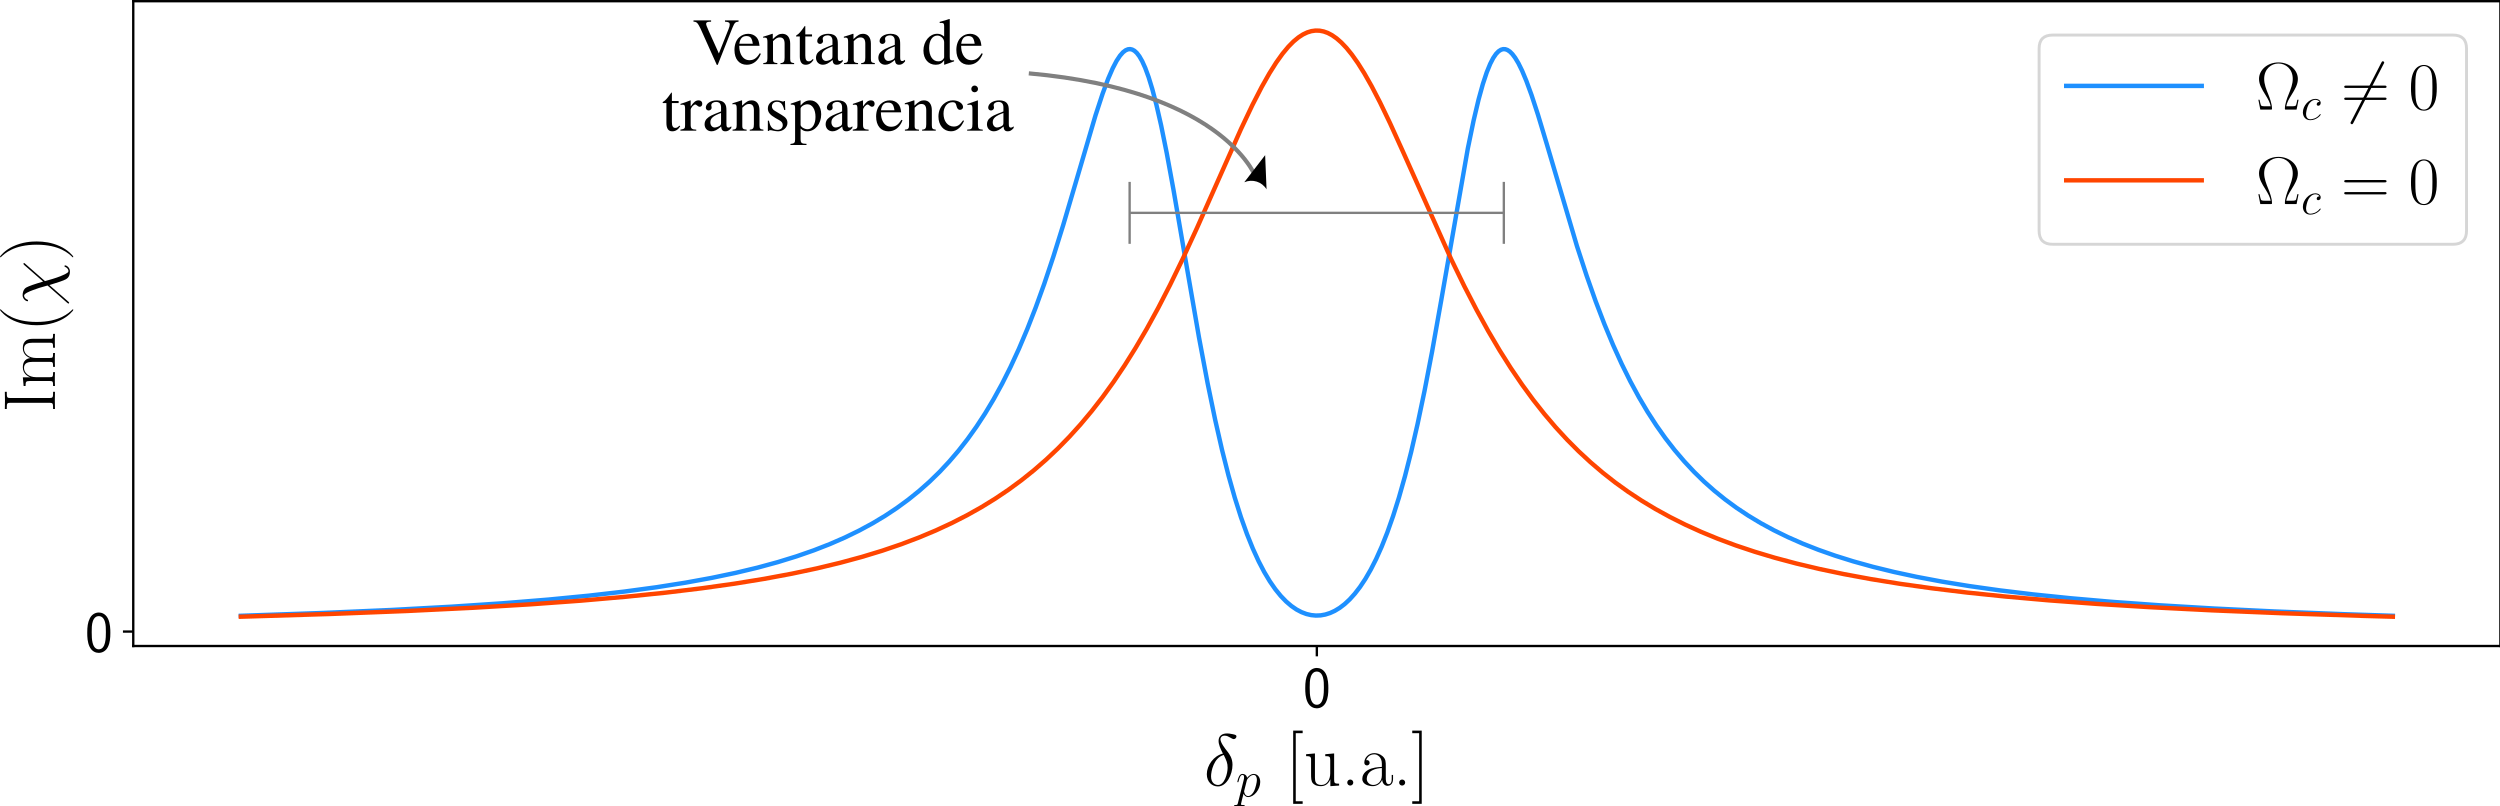 <?xml version="1.0" encoding="UTF-8" standalone="no"?>
<!-- Created with Inkscape (http://www.inkscape.org/) -->

<svg
   width="299.561mm"
   height="96.583mm"
   viewBox="0 0 299.561 96.583"
   version="1.1"
   id="svg5"
   xml:space="preserve"
   sodipodi:docname="eit.svg"
   inkscape:version="1.2.2 (732a01da63, 2022-12-09)"
   xmlns:inkscape="http://www.inkscape.org/namespaces/inkscape"
   xmlns:sodipodi="http://sodipodi.sourceforge.net/DTD/sodipodi-0.dtd"
   xmlns:xlink="http://www.w3.org/1999/xlink"
   xmlns="http://www.w3.org/2000/svg"
   xmlns:svg="http://www.w3.org/2000/svg"
   xmlns:ns9="http://www.iki.fi/pav/software/textext/"><sodipodi:namedview
     id="namedview7"
     pagecolor="#ffffff"
     bordercolor="#000000"
     borderopacity="0.25"
     inkscape:showpageshadow="2"
     inkscape:pageopacity="0.0"
     inkscape:pagecheckerboard="0"
     inkscape:deskcolor="#d1d1d1"
     inkscape:document-units="mm"
     showgrid="false"
     inkscape:zoom="1.0544998"
     inkscape:cx="346.13568"
     inkscape:cy="-48.364164"
     inkscape:window-width="1920"
     inkscape:window-height="1017"
     inkscape:window-x="-8"
     inkscape:window-y="-8"
     inkscape:window-maximized="1"
     inkscape:current-layer="g569" /><defs
     id="defs2"><marker
       style="overflow:visible"
       id="Arrow2"
       refX="0"
       refY="0"
       orient="auto-start-reverse"
       inkscape:stockid="Arrow2"
       markerWidth="7.7"
       markerHeight="5.6"
       viewBox="0 0 7.7 5.6"
       inkscape:isstock="true"
       inkscape:collect="always"
       preserveAspectRatio="xMidYMid"><path
         transform="scale(0.7)"
         d="M -2,-4 9,0 -2,4 c 2,-2.33 2,-5.66 0,-8 z"
         style="fill:context-stroke;fill-rule:evenodd;stroke:none"
         id="arrow2L" /></marker><g
       id="g359"><g
         id="glyph-0-0" /><g
         id="glyph-0-1"><path
           d="m 8.594,-6.516 c 0,-1.141 -0.031,-3.25 -0.844,-4.875 -0.812,-1.578 -2.125,-2 -3.062,-2 -1.359,0 -2.516,0.797 -3.109,2.078 C 0.938,-9.984 0.75,-8.609 0.75,-6.516 c 0,1.438 0.062,3.188 0.781,4.719 0.812,1.703 2.188,2.109 3.125,2.109 1.234,0 2.438,-0.656 3.109,-2.031 0.703,-1.422 0.828,-3 0.828,-4.797 z m -3.938,5.625 c -1.516,0 -1.969,-1.734 -2.109,-2.312 -0.234,-1 -0.281,-1.953 -0.281,-3.531 0,-1.234 0,-2.625 0.391,-3.719 0.453,-1.281 1.25,-1.719 2,-1.719 1.484,0 1.953,1.469 2.109,1.984 0.312,1.062 0.312,2.297 0.312,3.453 0,1.859 0,5.844 -2.422,5.844 z m 0,0"
           id="path297" /></g><g
         id="glyph-1-0" /><g
         id="glyph-1-1"><path
           d="M 6.469,-10.859 C 3.281,-10.094 1,-6.781 1,-3.859 c 0,2.656 1.797,4.156 3.781,4.156 2.938,0 4.938,-4.031 4.938,-7.344 0,-2.25 -1.047,-3.609 -1.672,-4.438 C 7.125,-12.656 5.625,-14.562 5.625,-15.766 c 0,-0.422 0.328,-1.172 1.422,-1.172 0.781,0 1.25,0.281 2,0.703 0.219,0.141 0.797,0.469 1.109,0.469 0.531,0 0.906,-0.516 0.906,-0.922 0,-0.469 -0.375,-0.547 -1.25,-0.75 -1.172,-0.25 -1.516,-0.25 -1.938,-0.25 -0.422,0 -2.875,0 -2.875,2.547 0,1.219 0.625,2.641 1.469,4.281 z m 0.281,0.469 c 0.953,1.969 1.312,2.719 1.312,4.344 0,1.938 -1.031,5.844 -3.25,5.844 -0.984,0 -2.375,-0.641 -2.375,-2.953 0,-1.625 0.922,-6.328 4.312,-7.234 z m 0,0"
           id="path301" /></g><g
         id="glyph-2-0" /><g
         id="glyph-2-1"><path
           d="M 0.75,2.219 C 0.625,2.734 0.562,2.875 -0.156,2.875 c -0.203,0 -0.391,0 -0.391,0.328 0,0.047 0.031,0.188 0.219,0.188 0.219,0 0.469,-0.047 0.688,-0.047 h 0.75 c 0.375,0 1.266,0.047 1.625,0.047 0.109,0 0.312,0 0.312,-0.328 0,-0.188 -0.125,-0.188 -0.406,-0.188 C 1.828,2.875 1.781,2.75 1.781,2.609 1.781,2.406 2.562,-0.594 2.672,-1 c 0.188,0.5 0.656,1.172 1.562,1.172 1.969,0 4.094,-2.562 4.094,-5.125 C 8.328,-6.562 7.422,-7.688 6.125,-7.688 5,-7.688 4.062,-6.609 3.875,-6.359 3.734,-7.234 3.047,-7.688 2.359,-7.688 c -0.516,0 -0.906,0.234 -1.25,0.906 -0.312,0.625 -0.547,1.688 -0.547,1.766 0,0.062 0.062,0.156 0.188,0.156 0.141,0 0.156,-0.016 0.266,-0.422 0.25,-1.031 0.594,-2.062 1.281,-2.062 0.406,0 0.547,0.281 0.547,0.812 0,0.406 -0.047,0.578 -0.125,0.906 z M 3.766,-5.438 c 0.125,-0.484 0.609,-1 0.891,-1.234 0.188,-0.188 0.766,-0.672 1.422,-0.672 0.781,0 1.125,0.766 1.125,1.672 0,0.844 -0.484,2.812 -0.922,3.719 -0.438,0.938 -1.234,1.781 -2.047,1.781 -1.188,0 -1.375,-1.5 -1.375,-1.578 0,-0.047 0.031,-0.188 0.047,-0.266 z m 0,0"
           id="path305" /></g><g
         id="glyph-3-0" /><g
         id="glyph-3-1"><path
           d="m 5.859,6.203 v -0.875 H 3.516 V -17.781 h 2.344 v -0.875 H 2.641 V 6.203 Z m 0,0"
           id="path309" /></g><g
         id="glyph-3-2"><path
           d="m 7.328,-10.641 v 0.656 c 1.469,0 1.688,0.141 1.688,1.344 v 4.531 c 0,2.094 -1.125,3.906 -2.969,3.906 -2.031,0 -2.219,-1.219 -2.219,-2.516 v -8.188 l -3,0.266 v 0.656 c 0.984,0 1.656,0 1.688,1 v 4.781 c 0,1.656 0,2.734 0.641,3.438 0.328,0.312 0.953,0.969 2.75,0.969 2.109,0 2.938,-1.797 3.141,-2.312 H 9.062 v 2.312 L 12.031,0 v -0.641 c -1.469,0 -1.688,-0.156 -1.688,-1.359 v -8.906 z m 0,0"
           id="path312" /></g><g
         id="glyph-3-3"><path
           d="m 4.141,-1.016 c 0,-0.625 -0.5,-1.031 -1.031,-1.031 -0.5,0 -1.016,0.406 -1.016,1.031 0,0.609 0.5,1.016 1.016,1.016 0.5,0 1.031,-0.406 1.031,-1.016 z m 0,0"
           id="path315" /></g><g
         id="glyph-3-4"><path
           d="m 8.969,-6.453 c 0,-1.641 0,-2.516 -1.047,-3.484 -0.922,-0.828 -2,-1.078 -2.844,-1.078 -1.969,0 -3.391,1.547 -3.391,3.188 0,0.922 0.75,0.984 0.906,0.984 0.312,0 0.891,-0.203 0.891,-0.906 0,-0.625 -0.469,-0.891 -0.891,-0.891 -0.109,0 -0.234,0.016 -0.297,0.047 0.516,-1.562 1.859,-2.016 2.734,-2.016 1.25,0 2.609,1.094 2.609,3.188 v 1.094 c -1.469,0.047 -3.234,0.25 -4.625,1 C 1.438,-4.453 1,-3.219 1,-2.266 c 0,1.922 2.234,2.469 3.562,2.469 1.359,0 2.641,-0.781 3.188,-2.203 0.047,1.109 0.75,2.094 1.844,2.094 0.516,0 1.844,-0.344 1.844,-2.312 V -3.609 H 10.984 V -2.188 c 0,1.516 -0.672,1.719 -1,1.719 -1.016,0 -1.016,-1.297 -1.016,-2.391 z M 7.641,-3.469 c 0,2.172 -1.531,3.266 -2.906,3.266 -1.25,0 -2.219,-0.922 -2.219,-2.062 0,-0.75 0.328,-2.062 1.766,-2.859 1.203,-0.672 2.562,-0.781 3.359,-0.828 z m 0,0"
           id="path318" /></g><g
         id="glyph-3-5"><path
           d="M 3.562,-18.656 H 0.344 v 0.875 H 2.688 V 5.328 H 0.344 v 0.875 H 3.562 Z m 0,0"
           id="path321" /></g><g
         id="glyph-4-0" /><g
         id="glyph-4-1"><path
           d="m -15.25,-4.906 c -1.109,0 -1.109,-0.297 -1.109,-2.094 h -0.656 c 0.047,0.797 0.047,2.062 0.047,2.922 0,0.844 0,2.109 -0.047,2.906 h 0.656 c 0,-1.797 0,-2.094 1.109,-2.094 h 13.484 c 1.125,0 1.125,0.297 1.125,2.094 H 0 c -0.047,-0.797 -0.047,-2.062 -0.047,-2.906 0,-0.859 0,-2.125 0.047,-2.922 h -0.641 c 0,1.797 0,2.094 -1.125,2.094 z m 0,0"
           id="path325" /></g><g
         id="glyph-4-2"><path
           d="m -7.578,-16.844 c -1.234,0 -3.328,0.234 -3.328,3.188 0,1.703 1.141,2.875 2.484,3.312 v 0.031 c -2.031,0.297 -2.484,1.766 -2.484,3.172 0,1.953 1.516,2.984 2.516,3.359 v 0.016 h -2.516 l 0.266,2.938 h 0.656 c 0,-1.469 0.141,-1.688 1.344,-1.688 h 6.922 c 0.953,0 1.078,0.094 1.078,1.688 H 0 c -0.047,-0.594 -0.047,-1.688 -0.047,-2.328 0,-0.656 0,-1.781 0.047,-2.375 h -0.641 c 0,1.594 -0.109,1.703 -1.078,1.703 H -6.5 c -2.297,0 -4.016,-1.406 -4.016,-3.141 0,-1.844 1.656,-2.047 2.844,-2.047 h 5.953 c 0.953,0 1.078,0.094 1.078,1.688 H 0 c -0.047,-0.594 -0.047,-1.688 -0.047,-2.328 0,-0.656 0,-1.781 0.047,-2.375 h -0.641 c 0,1.594 -0.109,1.688 -1.078,1.688 H -6.5 c -2.297,0 -4.016,-1.391 -4.016,-3.125 0,-1.844 1.656,-2.047 2.844,-2.047 h 5.953 c 0.953,0 1.078,0.094 1.078,1.688 H 0 c -0.047,-0.594 -0.047,-1.688 -0.047,-2.344 0,-0.641 0,-1.766 0.047,-2.359 h -0.641 c 0,1.594 -0.109,1.688 -1.078,1.688 z m 0,0"
           id="path328" /></g><g
         id="glyph-4-3"><path
           d="m 6.078,-7.625 c -0.031,0 -0.078,0 -0.156,0.078 C 4.75,-6.406 1.562,-3.344 -6.203,-3.344 c -7.766,0 -10.938,-3 -12.172,-4.234 -0.031,0 -0.078,-0.047 -0.156,-0.047 -0.078,0 -0.125,0.078 -0.125,0.172 0,0.281 1.844,2.391 4.578,3.625 2.766,1.234 5.453,1.594 7.859,1.594 1.781,0 4.828,-0.188 8.031,-1.672 2.594,-1.203 4.406,-3.234 4.406,-3.547 0,-0.125 -0.047,-0.172 -0.141,-0.172 z m 0,0"
           id="path331" /></g><g
         id="glyph-4-4"><path
           d="M -6.203,-6.547 C -8,-6.547 -11.031,-6.375 -14.25,-4.875 c -2.594,1.188 -4.406,3.234 -4.406,3.531 0,0.078 0.031,0.172 0.156,0.172 0.047,0 0.062,-0.031 0.125,-0.047 1.234,-1.203 4.406,-4.234 12.156,-4.234 7.766,0 10.922,3.016 12.172,4.234 0.047,0.016 0.078,0.047 0.125,0.047 0.125,0 0.141,-0.094 0.141,-0.172 0,-0.281 -1.828,-2.391 -4.578,-3.609 -2.766,-1.25 -5.453,-1.594 -7.844,-1.594 z m 0,0"
           id="path334" /></g><g
         id="glyph-5-0" /><g
         id="glyph-5-1"><path
           d="m -4.016,-8.219 c -2.062,0.672 -1.859,0.516 -3.609,1.141 -2.141,0.781 -2.312,0.969 -2.656,1.328 -0.406,0.438 -0.703,1.297 -0.703,2.156 0,1.406 1.297,2.078 1.625,2.078 0.141,0 0.219,-0.125 0.219,-0.281 0,-0.203 -0.125,-0.25 -0.219,-0.266 -0.984,-0.375 -1.125,-1.156 -1.125,-1.375 0,-0.719 1.797,-1.422 2.984,-1.875 1.516,-0.594 2.562,-0.891 4.984,-1.562 L 4.156,-1 c 0.281,0.234 0.375,0.234 0.406,0.234 0.188,0 0.25,-0.125 0.25,-0.234 0,-0.094 -0.062,-0.172 -0.125,-0.25 C 3.984,-1.938 2.141,-3.484 1.391,-4.141 L -1.891,-7.031 C 1.938,-8.25 2,-8.25 2.906,-8.625 c 0.953,-0.391 2.172,-0.906 2.172,-3.031 0,-1.422 -1.266,-2.062 -1.609,-2.062 -0.188,0 -0.234,0.141 -0.234,0.266 0,0.203 0.109,0.234 0.297,0.297 0.703,0.281 1.047,0.922 1.047,1.328 0,0.328 0,0.719 -2.766,1.812 -1.656,0.656 -3.656,1.219 -5.203,1.641 l -6.719,-5.891 c -0.234,-0.203 -0.25,-0.234 -0.344,-0.234 -0.188,0 -0.25,0.125 -0.25,0.25 0,0.078 0,0.156 0.266,0.406 z m 0,0"
           id="path338" /></g><g
         id="glyph-6-0" /><g
         id="glyph-6-1"><path
           d="m 14.469,-3.344 h -0.422 c -0.203,1.047 -0.266,1.328 -0.391,1.688 -0.109,0.344 -0.172,0.531 -1.5,0.531 h -1.859 c 0.25,-1.328 0.797,-2.312 1.766,-3.844 1.188,-1.953 2.172,-3.531 2.172,-5.438 0,-3.094 -2.938,-5.609 -6.578,-5.609 -3.734,0 -6.609,2.531 -6.609,5.609 0,1.906 1.016,3.531 2.141,5.344 1,1.625 1.562,2.609 1.812,3.938 H 3.141 c -1.312,0 -1.375,-0.188 -1.484,-0.5 C 1.516,-2 1.469,-2.297 1.234,-3.344 H 0.828 L 1.484,0 h 3.469 c 0.484,0 0.5,-0.016 0.5,-0.359 0,-1.641 -0.844,-3.766 -1.234,-4.75 -0.734,-1.797 -1.422,-3.531 -1.422,-5.312 0,-3.422 2.453,-5.234 4.844,-5.234 2.484,0 4.859,1.875 4.859,5.234 0,1.75 -0.625,3.344 -1.469,5.422 -0.375,0.938 -1.203,3.031 -1.203,4.641 C 9.828,0 9.859,0 10.344,0 h 3.453 z m 0,0"
           id="path342" /></g><g
         id="glyph-6-2"><path
           d="m 14.734,-7.359 c 0.344,0 0.688,0 0.688,-0.391 0,-0.406 -0.391,-0.406 -0.781,-0.406 h -12.812 c -0.391,0 -0.781,0 -0.781,0.406 0,0.391 0.344,0.391 0.688,0.391 z m -0.094,4.078 c 0.391,0 0.781,0 0.781,-0.406 0,-0.391 -0.344,-0.391 -0.688,-0.391 h -13 c -0.344,0 -0.688,0 -0.688,0.391 0,0.406 0.391,0.406 0.781,0.406 z m 0,0"
           id="path345" /></g><g
         id="glyph-6-3"><path
           d="M 9.625,-7.359 C 9.625,-8.75 9.609,-11.141 8.641,-12.969 7.797,-14.578 6.438,-15.156 5.25,-15.156 c -1.094,0 -2.5,0.516 -3.375,2.156 -0.906,1.719 -1,3.859 -1,5.641 0,1.312 0.016,3.297 0.734,5.047 C 2.594,0.047 4.359,0.359 5.25,0.359 6.297,0.359 7.906,-0.062 8.844,-2.25 9.531,-3.828 9.625,-5.688 9.625,-7.359 Z M 5.25,0 C 3.781,0 2.906,-1.266 2.594,-3 c -0.25,-1.359 -0.25,-3.328 -0.25,-4.609 0,-1.766 0,-3.234 0.297,-4.625 0.438,-1.953 1.719,-2.547 2.609,-2.547 0.938,0 2.156,0.609 2.594,2.5 0.297,1.297 0.312,2.844 0.312,4.672 0,1.484 0,3.328 -0.266,4.672 C 7.406,-0.438 6.047,0 5.25,0 Z m 0,0"
           id="path348" /></g><g
         id="glyph-7-0" /><g
         id="glyph-7-1"><path
           d="m 6.281,-6.031 c -0.312,0 -0.453,0 -0.688,0.188 C 5.5,-5.766 5.328,-5.516 5.328,-5.266 5.328,-4.938 5.562,-4.75 5.875,-4.75 c 0.391,0 0.812,-0.328 0.812,-0.969 0,-0.766 -0.734,-1.359 -1.844,-1.359 -2.094,0 -4.203,2.297 -4.203,4.578 0,1.391 0.875,2.656 2.5,2.656 2.188,0 3.562,-1.703 3.562,-1.906 0,-0.094 -0.094,-0.172 -0.156,-0.172 -0.047,0 -0.062,0.016 -0.203,0.156 C 5.312,-0.406 3.781,-0.156 3.172,-0.156 2.062,-0.156 1.719,-1.125 1.719,-1.922 c 0,-0.562 0.266,-2.125 0.844,-3.219 0.422,-0.75 1.281,-1.609 2.297,-1.609 0.219,0 1.094,0.031 1.422,0.719 z m 0,0"
           id="path352" /></g><g
         id="glyph-8-0" /><g
         id="glyph-8-1"><path
           d="m 14.438,-15.516 c 0.188,-0.328 0.188,-0.375 0.188,-0.438 0,-0.156 -0.141,-0.453 -0.453,-0.453 -0.281,0 -0.344,0.125 -0.516,0.453 L 3.375,4.062 C 3.188,4.375 3.188,4.422 3.188,4.5 c 0,0.172 0.156,0.453 0.453,0.453 0.281,0 0.344,-0.141 0.516,-0.453 z m 0,0"
           id="path356" /></g></g></defs><g
     inkscape:label="Capa 1"
     inkscape:groupmode="layer"
     id="layer1"
     transform="translate(85.2, -200.451)"><g
       id="g569"
       transform="matrix(0.353 0 0 0.353 -87.532 196.528)"><path
         fill="none"
         stroke-width="0.8"
         stroke-linecap="butt"
         stroke-linejoin="round"
         stroke="#000000"
         stroke-opacity="1"
         stroke-miterlimit="10"
         d="m 453.602,57.602 v -3.5"
         transform="matrix(1,0,0,-1,0,288)"
         id="path363" /><g
         fill="#000000"
         fill-opacity="1"
         id="g367"><use
           xlink:href="#glyph-0-1"
           x="448.916"
           y="251.237"
           id="use365" /></g><g
         fill="#000000"
         fill-opacity="1"
         id="g371"><use
           xlink:href="#glyph-1-1"
           x="415.254"
           y="277.77"
           id="use369" /></g><g
         fill="#000000"
         fill-opacity="1"
         id="g375"><use
           xlink:href="#glyph-2-1"
           x="426.055"
           y="281.506"
           id="use373" /></g><g
         fill="#000000"
         fill-opacity="1"
         id="g389"><use
           xlink:href="#glyph-3-1"
           x="442.929"
           y="277.77"
           id="use377" /><use
           xlink:href="#glyph-3-2"
           x="449.13"
           y="277.77"
           id="use379" /><use
           xlink:href="#glyph-3-3"
           x="461.833"
           y="277.77"
           id="use381" /><use
           xlink:href="#glyph-3-4"
           x="468.034"
           y="277.77"
           id="use383" /><use
           xlink:href="#glyph-3-3"
           x="479.442"
           y="277.77"
           id="use385" /><use
           xlink:href="#glyph-3-5"
           x="485.643"
           y="277.77"
           id="use387" /></g><path
         fill="none"
         stroke-width="0.8"
         stroke-linecap="butt"
         stroke-linejoin="round"
         stroke="#000000"
         stroke-opacity="1"
         stroke-miterlimit="10"
         d="m 51.84,62.5 h -3.5"
         transform="matrix(1,0,0,-1,0,288)"
         id="path391" /><g
         fill="#000000"
         fill-opacity="1"
         id="g395"><use
           xlink:href="#glyph-0-1"
           x="35.471"
           y="232.417"
           id="use393" /></g><g
         fill="#000000"
         fill-opacity="1"
         id="g403"><use
           xlink:href="#glyph-4-1"
           x="25.265"
           y="151.114"
           id="use397" /><use
           xlink:href="#glyph-4-2"
           x="25.265"
           y="142.97"
           id="use399" /><use
           xlink:href="#glyph-4-3"
           x="25.265"
           y="123.742"
           id="use401" /></g><g
         fill="#000000"
         fill-opacity="1"
         id="g407"><use
           xlink:href="#glyph-5-1"
           x="25.265"
           y="114.904"
           id="use405" /></g><g
         fill="#000000"
         fill-opacity="1"
         id="g411"><use
           xlink:href="#glyph-4-4"
           x="25.265"
           y="99.626"
           id="use409" /></g><path
         fill="none"
         stroke-width="1.5"
         stroke-linecap="square"
         stroke-linejoin="round"
         stroke="#1e90ff"
         stroke-opacity="1"
         stroke-miterlimit="10"
         d="M 88.363,67.859 115.977,68.812 139.5,69.836 l 20.238,1.102 17.605,1.176 15.414,1.246 13.66,1.324 12.129,1.395 10.887,1.469 9.859,1.555 8.914,1.625 8.109,1.699 7.453,1.781 6.867,1.871 6.355,1.961 5.844,2.031 5.477,2.137 5.117,2.23 4.82,2.348 4.527,2.449 4.238,2.539 4.02,2.664 3.871,2.832 3.652,2.941 3.508,3.105 3.434,3.34 3.285,3.508 3.215,3.762 3.07,3.934 2.992,4.195 2.926,4.473 2.922,4.883 2.848,5.195 2.848,5.668 2.852,6.176 2.848,6.719 2.848,7.297 2.926,8.094 3.066,9.164 3.359,10.754 4.238,14.367 6.723,22.852 2.41,7.359 1.898,5.109 1.535,3.535 1.312,2.516 1.172,1.77 1.02,1.156 0.879,0.668 0.805,0.34 0.73,0.07 0.73,-0.168 0.73,-0.406 0.801,-0.734 0.879,-1.148 0.949,-1.656 1.023,-2.262 1.168,-3.176 1.242,-4.047 1.387,-5.285 1.609,-7.027 1.898,-9.367 2.336,-12.711 3.727,-21.68 4.895,-28.23 2.922,-15.527 2.559,-12.395 2.336,-10.25 2.191,-8.656 2.121,-7.508 2.117,-6.691 2.047,-5.73 1.973,-4.891 1.973,-4.309 1.898,-3.637 1.898,-3.172 1.898,-2.73 1.828,-2.246 1.828,-1.891 1.75,-1.496 1.754,-1.207 1.68,-0.887 1.684,-0.637 1.605,-0.375 1.605,-0.156 1.609,0.062 1.605,0.289 1.609,0.512 1.605,0.738 1.68,1.02 1.684,1.289 1.68,1.562 1.75,1.941 1.754,2.273 1.828,2.746 1.824,3.16 1.828,3.594 1.898,4.238 1.898,4.785 1.973,5.59 1.973,6.254 2.047,7.234 2.117,8.324 2.191,9.52 2.34,11.156 2.559,13.305 3.066,17.203 9.059,51.719 1.973,9.539 1.68,7.105 1.461,5.281 1.316,3.965 1.168,2.859 1.023,1.98 0.949,1.391 0.875,0.906 0.805,0.516 0.73,0.215 0.73,-0.023 0.73,-0.254 0.805,-0.531 0.875,-0.867 0.949,-1.262 1.098,-1.832 1.242,-2.52 1.461,-3.488 1.754,-4.793 2.191,-6.703 2.996,-9.957 10.227,-34.59 3.289,-10.059 3.066,-8.695 2.996,-7.828 2.922,-7.02 2.922,-6.438 2.922,-5.898 2.922,-5.395 2.922,-4.938 2.996,-4.629 3.066,-4.332 3.145,-4.047 3.215,-3.777 3.285,-3.523 3.434,-3.355 3.508,-3.113 3.652,-2.953 3.871,-2.844 4.02,-2.672 4.234,-2.551 4.457,-2.418 4.75,-2.324 5.039,-2.215 5.336,-2.098 5.695,-2.004 6.137,-1.922 6.648,-1.844 7.16,-1.754 7.816,-1.68 8.473,-1.594 9.352,-1.523 10.301,-1.453 11.398,-1.375 12.637,-1.297 14.172,-1.23 16,-1.156 18.117,-1.082 20.75,-1.012 23.961,-0.941 16.363,-0.535"
         transform="matrix(1,0,0,-1,0,288)"
         id="path413" /><path
         fill="none"
         stroke-width="1.5"
         stroke-linecap="square"
         stroke-linejoin="round"
         stroke="#ff4500"
         stroke-opacity="1"
         stroke-miterlimit="10"
         d="m 88.363,67.551 30.465,0.93 25.934,1.012 22.355,1.09 19.504,1.168 17.168,1.246 15.195,1.324 13.59,1.398 12.273,1.484 11.102,1.562 10.156,1.652 9.277,1.73 8.547,1.812 7.891,1.902 7.379,2 6.867,2.09 6.43,2.188 6.062,2.297 5.699,2.391 5.406,2.508 5.188,2.652 4.895,2.75 4.676,2.879 4.527,3.047 4.383,3.219 4.238,3.391 4.09,3.559 4.02,3.793 3.871,3.961 3.797,4.195 3.801,4.535 3.727,4.793 3.727,5.16 3.723,5.547 3.727,5.953 3.801,6.492 3.871,7.062 4.02,7.801 4.309,8.859 4.895,10.598 6.648,14.984 8.254,18.535 3.871,8.145 3.145,6.105 2.629,4.648 2.336,3.703 2.121,2.957 1.973,2.375 1.75,1.777 1.684,1.395 1.531,0.992 1.461,0.695 1.391,0.426 1.387,0.195 1.387,-0.035 1.391,-0.27 1.387,-0.496 1.461,-0.77 1.535,-1.074 1.605,-1.402 1.754,-1.844 1.828,-2.25 2.043,-2.891 2.191,-3.484 2.484,-4.379 2.852,-5.492 3.359,-6.98 4.457,-9.809 16.289,-36.355 4.531,-9.297 4.164,-8.047 3.945,-7.152 3.871,-6.562 3.797,-6.004 3.801,-5.59 3.797,-5.191 3.801,-4.812 3.797,-4.461 3.875,-4.207 3.945,-3.961 4.016,-3.719 4.164,-3.551 4.238,-3.324 4.383,-3.152 4.531,-2.988 4.746,-2.863 4.895,-2.695 5.188,-2.598 5.406,-2.457 5.699,-2.348 6.062,-2.254 6.43,-2.145 6.793,-2.035 7.305,-1.949 7.816,-1.855 8.402,-1.762 9.133,-1.688 9.934,-1.605 10.812,-1.516 11.91,-1.445 13.074,-1.355 14.539,-1.281 16.289,-1.207 18.34,-1.133 20.82,-1.055 23.816,-0.98 27.539,-0.906 10.082,-0.281"
         transform="matrix(1,0,0,-1,0,288)"
         id="path415" /><path
         fill="none"
         stroke-width="0.8"
         stroke-linecap="square"
         stroke-linejoin="miter"
         stroke="#000000"
         stroke-opacity="1"
         stroke-miterlimit="10"
         d="M 51.84,57.602 V 276.48"
         transform="matrix(1,0,0,-1,0,288)"
         id="path417" /><path
         fill="none"
         stroke-width="0.8"
         stroke-linecap="square"
         stroke-linejoin="miter"
         stroke="#000000"
         stroke-opacity="1"
         stroke-miterlimit="10"
         d="M 855.359,57.602 V 276.48"
         transform="matrix(1,0,0,-1,0,288)"
         id="path419" /><path
         fill="none"
         stroke-width="0.8"
         stroke-linecap="square"
         stroke-linejoin="miter"
         stroke="#000000"
         stroke-opacity="1"
         stroke-miterlimit="10"
         d="M 51.84,57.602 H 855.359"
         transform="matrix(1,0,0,-1,0,288)"
         id="path421" /><path
         fill="none"
         stroke-width="0.8"
         stroke-linecap="square"
         stroke-linejoin="miter"
         stroke="#000000"
         stroke-opacity="1"
         stroke-miterlimit="10"
         d="M 51.84,276.48 H 855.359"
         transform="matrix(1,0,0,-1,0,288)"
         id="path423" /><path
         fill-rule="nonzero"
         fill="#ffffff"
         fill-opacity="0.8"
         stroke-width="1"
         stroke-linecap="butt"
         stroke-linejoin="miter"
         stroke="#cccccc"
         stroke-opacity="0.8"
         stroke-miterlimit="10"
         d="m 703.371,193.965 h 135.891 c 3.066,0 4.598,1.535 4.598,4.602 v 61.812 c 0,3.066 -1.531,4.602 -4.598,4.602 H 703.371 c -3.066,0 -4.598,-1.535 -4.598,-4.602 v -61.812 c 0,-3.066 1.531,-4.602 4.598,-4.602 z m 0,0"
         transform="matrix(1,0,0,-1,0,288)"
         id="path425" /><path
         fill="none"
         stroke-width="1.5"
         stroke-linecap="square"
         stroke-linejoin="round"
         stroke="#1e90ff"
         stroke-opacity="1"
         stroke-miterlimit="10"
         d="m 707.973,247.73 h 46"
         transform="matrix(1,0,0,-1,0,288)"
         id="path427" /><g
         fill="#000000"
         fill-opacity="1"
         id="g431"><use
           xlink:href="#glyph-6-1"
           x="772.372"
           y="48.32"
           id="use429" /></g><g
         fill="#000000"
         fill-opacity="1"
         id="g435"><use
           xlink:href="#glyph-7-1"
           x="787.669"
           y="51.757"
           id="use433" /></g><g
         fill="#000000"
         fill-opacity="1"
         id="g439"><use
           xlink:href="#glyph-8-1"
           x="801.292"
           y="48.32"
           id="use437" /></g><g
         fill="#000000"
         fill-opacity="1"
         id="g443"><use
           xlink:href="#glyph-6-2"
           x="801.292"
           y="48.32"
           id="use441" /></g><g
         fill="#000000"
         fill-opacity="1"
         id="g447"><use
           xlink:href="#glyph-6-3"
           x="824.132"
           y="48.32"
           id="use445" /></g><path
         fill="none"
         stroke-width="1.5"
         stroke-linecap="square"
         stroke-linejoin="round"
         stroke="#ff4500"
         stroke-opacity="1"
         stroke-miterlimit="10"
         d="m 707.973,215.672 h 46"
         transform="matrix(1,0,0,-1,0,288)"
         id="path449" /><g
         fill="#000000"
         fill-opacity="1"
         id="g453"><use
           xlink:href="#glyph-6-1"
           x="772.372"
           y="80.377"
           id="use451" /></g><g
         fill="#000000"
         fill-opacity="1"
         id="g457"><use
           xlink:href="#glyph-7-1"
           x="787.669"
           y="83.814"
           id="use455" /></g><g
         fill="#000000"
         fill-opacity="1"
         id="g461"><use
           xlink:href="#glyph-6-2"
           x="801.292"
           y="80.377"
           id="use459" /></g><g
         fill="#000000"
         fill-opacity="1"
         id="g465"><use
           xlink:href="#glyph-6-3"
           x="824.132"
           y="80.377"
           id="use463" /></g><path
         fill="none"
         stroke-width="0.8"
         stroke-linecap="square"
         stroke-linejoin="miter"
         stroke="#000000"
         stroke-opacity="1"
         stroke-miterlimit="10"
         d="M 390.054,93.48 V 73.252"
         id="path729"
         style="stroke:#808080;stroke-opacity:1" /><path
         fill="none"
         stroke-width="0.8"
         stroke-linecap="square"
         stroke-linejoin="miter"
         stroke="#000000"
         stroke-opacity="1"
         stroke-miterlimit="10"
         d="M 390.631,83.366 H 516.973"
         id="path733"
         style="stroke:#808080;stroke-opacity:1" /><path
         fill="none"
         stroke-width="0.8"
         stroke-linecap="square"
         stroke-linejoin="miter"
         stroke="#000000"
         stroke-opacity="1"
         stroke-miterlimit="10"
         d="M 517.076,93.48 V 73.252"
         id="path735"
         style="stroke:#808080;stroke-opacity:1" /><path
         style="fill:none;stroke:#808080;stroke-width:1.417;stroke-dasharray:none;stroke-dashoffset:0;stroke-opacity:1;marker-start:url(#Arrow2)"
         d="m 433.352,72.286 c 0,0 -9.602,-30.228 -77.525,-36.273"
         id="path1345"
         sodipodi:nodetypes="cc" /><g
         id="g3163"
         transform="translate(114.509,-51.92)"><g
           transform="matrix(2.25,0,0,2.25,127.501,69.477)"
           ns9:version="1.8.2"
           ns9:texconverter="pdflatex"
           ns9:pdfconverter="inkscape"
           ns9:text="Ventana de"
           ns9:preamble="C:\Users\Giovanni\AppData\Roaming\inkscape\extensions\textext\default_packages.tex"
           ns9:scale="2.25"
           ns9:alignment="middle center"
           ns9:stroke-to-path="0"
           ns9:jacobian_sqrt="2.25"
           style="stroke-width:0"
           id="g2217"><defs
   id="id-4ba90006-2348-4d70-b5a7-c7ce1f14862d"
   style="stroke-width:0">
    <g
   id="id-2f9cc721-34a2-42ae-bb1d-f3416bc95452"
   style="stroke-width:0">
      <g
   id="id-871a7ef5-7b73-4df9-885f-393f724a69fd"
   style="stroke-width:0" />
      <g
   id="id-d7a327b2-4988-4d9b-b03d-675a29177ecc"
   style="stroke-width:0">
        <path
   d="M 6.953,-6.594 H 4.906 v 0.188 C 5.453,-6.375 5.625,-6.266 5.625,-5.984 c 0,0.156 -0.062,0.422 -0.188,0.719 L 3.984,-1.609 2.469,-4.969 C 2.141,-5.703 2.062,-5.938 2.062,-6.078 c 0,-0.188 0.141,-0.297 0.453,-0.312 0.047,0 0.156,-0.016 0.297,-0.016 v -0.188 H 0.156 v 0.188 c 0.484,0.016 0.625,0.156 1.062,1.047 l 2.453,5.469 H 3.812 l 2.219,-5.594 C 6.359,-6.266 6.469,-6.375 6.953,-6.406 Z m 0,0"
   id="id-f290a76d-a637-4b3c-9b79-121f1afc29ba"
   style="stroke-width:0" />
      </g>
      <g
   id="id-038574e9-c74f-4406-97ec-dd15a25623ee"
   style="stroke-width:0">
        <path
   d="M 4.062,-1.641 C 3.594,-0.875 3.156,-0.594 2.516,-0.594 c -0.562,0 -0.984,-0.281 -1.281,-0.859 -0.172,-0.375 -0.25,-0.703 -0.266,-1.312 h 3.062 c -0.078,-0.641 -0.172,-0.938 -0.422,-1.25 -0.297,-0.359 -0.766,-0.562 -1.281,-0.562 -0.5,0 -0.969,0.172 -1.344,0.516 C 0.516,-3.656 0.25,-2.953 0.25,-2.141 0.25,-0.75 0.969,0.094 2.109,0.094 c 0.953,0 1.703,-0.578 2.125,-1.656 z m -3.078,-1.438 c 0.109,-0.781 0.453,-1.156 1.062,-1.156 0.609,0 0.844,0.281 0.969,1.156 z m 0,0"
   id="id-c3ad331e-075a-403d-b082-18b82ece4659"
   style="stroke-width:0" />
      </g>
      <g
   id="id-974d3702-1ac8-478c-97de-14f6d2024dae"
   style="stroke-width:0">
        <path
   d="M 0.156,-3.969 C 0.219,-4 0.312,-4 0.422,-4 c 0.281,0 0.375,0.141 0.375,0.625 v 2.484 c 0,0.562 -0.109,0.703 -0.625,0.734 V 0 h 2.125 V -0.156 C 1.781,-0.188 1.641,-0.312 1.641,-0.672 V -3.469 c 0.469,-0.453 0.688,-0.562 1.016,-0.562 0.5,0 0.734,0.297 0.734,0.953 v 2.094 c 0,0.625 -0.125,0.797 -0.625,0.828 V 0 h 2.062 V -0.156 C 4.344,-0.203 4.234,-0.312 4.234,-0.812 v -2.281 c 0,-0.938 -0.453,-1.484 -1.188,-1.484 -0.453,0 -0.766,0.156 -1.438,0.797 V -4.562 L 1.531,-4.578 c -0.484,0.172 -0.828,0.281 -1.375,0.438 z m 0,0"
   id="id-3327234e-644f-470d-b704-04a76a234738"
   style="stroke-width:0" />
      </g>
      <g
   id="id-f07ac2fc-ddd4-4b76-bee8-fcb0c9cd8249"
   style="stroke-width:0">
        <path
   d="M 2.547,-4.484 H 1.531 v -1.156 c 0,-0.094 0,-0.125 -0.062,-0.125 C 1.391,-5.688 1.328,-5.594 1.266,-5.5 c -0.375,0.562 -0.812,1.031 -0.969,1.078 C 0.188,-4.359 0.125,-4.281 0.125,-4.234 c 0,0.031 0.016,0.047 0.047,0.062 h 0.531 v 3 c 0,0.844 0.297,1.266 0.875,1.266 0.5,0 0.875,-0.234 1.203,-0.75 l -0.125,-0.109 c -0.219,0.25 -0.391,0.344 -0.609,0.344 C 1.688,-0.422 1.531,-0.688 1.531,-1.312 v -2.859 h 1.016 z m 0,0"
   id="id-bc31cc03-f601-407e-9e54-0dd403ee3c2d"
   style="stroke-width:0" />
      </g>
      <g
   id="id-4397424a-86a2-4a64-b25a-3fad4eec1ab4"
   style="stroke-width:0">
        <path
   d="m 4.406,-0.656 c -0.172,0.141 -0.297,0.188 -0.438,0.188 -0.234,0 -0.297,-0.141 -0.297,-0.578 v -1.938 c 0,-0.531 -0.047,-0.812 -0.203,-1.047 C 3.25,-4.391 2.828,-4.578 2.234,-4.578 c -0.938,0 -1.672,0.484 -1.672,1.109 0,0.234 0.188,0.422 0.422,0.422 0.234,0 0.453,-0.188 0.453,-0.406 0,-0.047 -0.016,-0.094 -0.016,-0.172 -0.031,-0.078 -0.031,-0.156 -0.031,-0.234 0,-0.266 0.312,-0.484 0.719,-0.484 0.484,0 0.75,0.281 0.75,0.828 v 0.609 c -1.531,0.609 -1.703,0.688 -2.125,1.078 -0.219,0.188 -0.359,0.531 -0.359,0.859 0,0.625 0.438,1.062 1.047,1.062 0.438,0 0.844,-0.203 1.453,-0.719 0.047,0.516 0.219,0.719 0.641,0.719 0.328,0 0.547,-0.109 0.891,-0.5 z m -1.547,-0.562 c 0,0.297 -0.047,0.391 -0.25,0.516 -0.25,0.141 -0.531,0.219 -0.734,0.219 C 1.531,-0.484 1.25,-0.812 1.25,-1.25 v -0.031 c 0,-0.594 0.406,-0.953 1.609,-1.391 z m 0,0"
   id="id-47cf9f04-141a-4b73-acc1-6bafe5665c94"
   style="stroke-width:0" />
      </g>
      <g
   id="id-75637af5-c5d7-4f04-8592-032ef692e12b"
   style="stroke-width:0">
        <path
   d="m 3.422,0.094 1.469,-0.516 v -0.156 C 4.719,-0.562 4.688,-0.562 4.672,-0.562 c -0.359,0 -0.438,-0.109 -0.438,-0.578 V -6.781 L 4.172,-6.812 C 3.703,-6.641 3.344,-6.547 2.719,-6.375 v 0.172 c 0.078,-0.016 0.125,-0.016 0.219,-0.016 0.359,0 0.453,0.094 0.453,0.5 v 1.562 c -0.375,-0.312 -0.656,-0.422 -1.047,-0.422 -1.141,0 -2.078,1.125 -2.078,2.531 0,1.281 0.75,2.141 1.844,2.141 0.562,0 0.938,-0.188 1.281,-0.656 v 0.625 z m -0.031,-1.109 c 0,0.062 -0.078,0.188 -0.172,0.297 -0.172,0.203 -0.422,0.297 -0.719,0.297 -0.828,0 -1.375,-0.797 -1.375,-2.016 0,-1.125 0.484,-1.875 1.25,-1.875 0.531,0 1.016,0.469 1.016,1 z m 0,0"
   id="id-b3fa268a-372a-492a-92f0-aef418ce53cc"
   style="stroke-width:0" />
      </g>
    </g>
  </defs>
  <g
   fill="#000000"
   fill-opacity="1"
   id="id-21b14624-1ff9-423a-a9c4-291f00fdc4b6"
   transform="translate(-148.868,-127.953)"
   style="stroke-width:0">
    <g
   transform="translate(148.712,134.765)"
   style="stroke-width:0"
   id="g2591"><path
   d="M 6.953,-6.594 H 4.906 v 0.188 C 5.453,-6.375 5.625,-6.266 5.625,-5.984 c 0,0.156 -0.062,0.422 -0.188,0.719 L 3.984,-1.609 2.469,-4.969 C 2.141,-5.703 2.062,-5.938 2.062,-6.078 c 0,-0.188 0.141,-0.297 0.453,-0.312 0.047,0 0.156,-0.016 0.297,-0.016 v -0.188 H 0.156 v 0.188 c 0.484,0.016 0.625,0.156 1.062,1.047 l 2.453,5.469 H 3.812 l 2.219,-5.594 C 6.359,-6.266 6.469,-6.375 6.953,-6.406 Z m 0,0"
   id="id-46d563dd-b334-44bb-b1e7-0d1379cc8b82"
   style="stroke-width:0" />
      </g></g>
  <g
   fill="#000000"
   fill-opacity="1"
   id="id-6c4812e0-2275-4f1f-8ed8-5b6a3cf4e39e"
   transform="translate(-148.868,-127.953)"
   style="stroke-width:0">
    <g
   transform="translate(154.799,134.765)"
   style="stroke-width:0"
   id="g2595"><path
   d="M 4.062,-1.641 C 3.594,-0.875 3.156,-0.594 2.516,-0.594 c -0.562,0 -0.984,-0.281 -1.281,-0.859 -0.172,-0.375 -0.25,-0.703 -0.266,-1.312 h 3.062 c -0.078,-0.641 -0.172,-0.938 -0.422,-1.25 -0.297,-0.359 -0.766,-0.562 -1.281,-0.562 -0.5,0 -0.969,0.172 -1.344,0.516 C 0.516,-3.656 0.25,-2.953 0.25,-2.141 0.25,-0.75 0.969,0.094 2.109,0.094 c 0.953,0 1.703,-0.578 2.125,-1.656 z m -3.078,-1.438 c 0.109,-0.781 0.453,-1.156 1.062,-1.156 0.609,0 0.844,0.281 0.969,1.156 z m 0,0"
   id="id-45f1152b-107a-4065-a5bf-6be21786d3f9"
   style="stroke-width:0" />
      </g><g
   transform="translate(159.223,134.765)"
   style="stroke-width:0"
   id="g2598"><path
   d="M 0.156,-3.969 C 0.219,-4 0.312,-4 0.422,-4 c 0.281,0 0.375,0.141 0.375,0.625 v 2.484 c 0,0.562 -0.109,0.703 -0.625,0.734 V 0 h 2.125 V -0.156 C 1.781,-0.188 1.641,-0.312 1.641,-0.672 V -3.469 c 0.469,-0.453 0.688,-0.562 1.016,-0.562 0.5,0 0.734,0.297 0.734,0.953 v 2.094 c 0,0.625 -0.125,0.797 -0.625,0.828 V 0 h 2.062 V -0.156 C 4.344,-0.203 4.234,-0.312 4.234,-0.812 v -2.281 c 0,-0.938 -0.453,-1.484 -1.188,-1.484 -0.453,0 -0.766,0.156 -1.438,0.797 V -4.562 L 1.531,-4.578 c -0.484,0.172 -0.828,0.281 -1.375,0.438 z m 0,0"
   id="id-07743c1d-266b-46ed-8369-f24e302141ae"
   style="stroke-width:0" />
      </g><g
   transform="translate(164.204,134.765)"
   style="stroke-width:0"
   id="g2601"><path
   d="M 2.547,-4.484 H 1.531 v -1.156 c 0,-0.094 0,-0.125 -0.062,-0.125 C 1.391,-5.688 1.328,-5.594 1.266,-5.5 c -0.375,0.562 -0.812,1.031 -0.969,1.078 C 0.188,-4.359 0.125,-4.281 0.125,-4.234 c 0,0.031 0.016,0.047 0.047,0.062 h 0.531 v 3 c 0,0.844 0.297,1.266 0.875,1.266 0.5,0 0.875,-0.234 1.203,-0.75 l -0.125,-0.109 c -0.219,0.25 -0.391,0.344 -0.609,0.344 C 1.688,-0.422 1.531,-0.688 1.531,-1.312 v -2.859 h 1.016 z m 0,0"
   id="id-36210c63-a417-46c6-9d76-b213dc962542"
   style="stroke-width:0" />
      </g><g
   transform="translate(166.973,134.765)"
   style="stroke-width:0"
   id="g2604"><path
   d="m 4.406,-0.656 c -0.172,0.141 -0.297,0.188 -0.438,0.188 -0.234,0 -0.297,-0.141 -0.297,-0.578 v -1.938 c 0,-0.531 -0.047,-0.812 -0.203,-1.047 C 3.25,-4.391 2.828,-4.578 2.234,-4.578 c -0.938,0 -1.672,0.484 -1.672,1.109 0,0.234 0.188,0.422 0.422,0.422 0.234,0 0.453,-0.188 0.453,-0.406 0,-0.047 -0.016,-0.094 -0.016,-0.172 -0.031,-0.078 -0.031,-0.156 -0.031,-0.234 0,-0.266 0.312,-0.484 0.719,-0.484 0.484,0 0.75,0.281 0.75,0.828 v 0.609 c -1.531,0.609 -1.703,0.688 -2.125,1.078 -0.219,0.188 -0.359,0.531 -0.359,0.859 0,0.625 0.438,1.062 1.047,1.062 0.438,0 0.844,-0.203 1.453,-0.719 0.047,0.516 0.219,0.719 0.641,0.719 0.328,0 0.547,-0.109 0.891,-0.5 z m -1.547,-0.562 c 0,0.297 -0.047,0.391 -0.25,0.516 -0.25,0.141 -0.531,0.219 -0.734,0.219 C 1.531,-0.484 1.25,-0.812 1.25,-1.25 v -0.031 c 0,-0.594 0.406,-0.953 1.609,-1.391 z m 0,0"
   id="id-8d342a9d-7e1f-462c-96a5-d68b72881231"
   style="stroke-width:0" />
      </g><g
   transform="translate(171.397,134.765)"
   style="stroke-width:0"
   id="g2607"><path
   d="M 0.156,-3.969 C 0.219,-4 0.312,-4 0.422,-4 c 0.281,0 0.375,0.141 0.375,0.625 v 2.484 c 0,0.562 -0.109,0.703 -0.625,0.734 V 0 h 2.125 V -0.156 C 1.781,-0.188 1.641,-0.312 1.641,-0.672 V -3.469 c 0.469,-0.453 0.688,-0.562 1.016,-0.562 0.5,0 0.734,0.297 0.734,0.953 v 2.094 c 0,0.625 -0.125,0.797 -0.625,0.828 V 0 h 2.062 V -0.156 C 4.344,-0.203 4.234,-0.312 4.234,-0.812 v -2.281 c 0,-0.938 -0.453,-1.484 -1.188,-1.484 -0.453,0 -0.766,0.156 -1.438,0.797 V -4.562 L 1.531,-4.578 c -0.484,0.172 -0.828,0.281 -1.375,0.438 z m 0,0"
   id="id-47c07509-8c37-4ecd-8e31-6a5d12762842"
   style="stroke-width:0" />
      </g><g
   transform="translate(176.378,134.765)"
   style="stroke-width:0"
   id="g2610"><path
   d="m 4.406,-0.656 c -0.172,0.141 -0.297,0.188 -0.438,0.188 -0.234,0 -0.297,-0.141 -0.297,-0.578 v -1.938 c 0,-0.531 -0.047,-0.812 -0.203,-1.047 C 3.25,-4.391 2.828,-4.578 2.234,-4.578 c -0.938,0 -1.672,0.484 -1.672,1.109 0,0.234 0.188,0.422 0.422,0.422 0.234,0 0.453,-0.188 0.453,-0.406 0,-0.047 -0.016,-0.094 -0.016,-0.172 -0.031,-0.078 -0.031,-0.156 -0.031,-0.234 0,-0.266 0.312,-0.484 0.719,-0.484 0.484,0 0.75,0.281 0.75,0.828 v 0.609 c -1.531,0.609 -1.703,0.688 -2.125,1.078 -0.219,0.188 -0.359,0.531 -0.359,0.859 0,0.625 0.438,1.062 1.047,1.062 0.438,0 0.844,-0.203 1.453,-0.719 0.047,0.516 0.219,0.719 0.641,0.719 0.328,0 0.547,-0.109 0.891,-0.5 z m -1.547,-0.562 c 0,0.297 -0.047,0.391 -0.25,0.516 -0.25,0.141 -0.531,0.219 -0.734,0.219 C 1.531,-0.484 1.25,-0.812 1.25,-1.25 v -0.031 c 0,-0.594 0.406,-0.953 1.609,-1.391 z m 0,0"
   id="id-1761c5b7-f124-4b2a-bc2f-6e181d5e0156"
   style="stroke-width:0" />
      </g></g>
  <g
   fill="#000000"
   fill-opacity="1"
   id="id-530dba04-a40f-4f1a-833f-1926c4e71688"
   transform="translate(-148.868,-127.953)"
   style="stroke-width:0">
    <g
   transform="translate(183.292,134.765)"
   style="stroke-width:0"
   id="g2614"><path
   d="m 3.422,0.094 1.469,-0.516 v -0.156 C 4.719,-0.562 4.688,-0.562 4.672,-0.562 c -0.359,0 -0.438,-0.109 -0.438,-0.578 V -6.781 L 4.172,-6.812 C 3.703,-6.641 3.344,-6.547 2.719,-6.375 v 0.172 c 0.078,-0.016 0.125,-0.016 0.219,-0.016 0.359,0 0.453,0.094 0.453,0.5 v 1.562 c -0.375,-0.312 -0.656,-0.422 -1.047,-0.422 -1.141,0 -2.078,1.125 -2.078,2.531 0,1.281 0.75,2.141 1.844,2.141 0.562,0 0.938,-0.188 1.281,-0.656 v 0.625 z m -0.031,-1.109 c 0,0.062 -0.078,0.188 -0.172,0.297 -0.172,0.203 -0.422,0.297 -0.719,0.297 -0.828,0 -1.375,-0.797 -1.375,-2.016 0,-1.125 0.484,-1.875 1.25,-1.875 0.531,0 1.016,0.469 1.016,1 z m 0,0"
   id="id-1ecc43ee-d20e-47e3-8448-5a096a7bab9f"
   style="stroke-width:0" />
      </g><g
   transform="translate(188.273,134.765)"
   style="stroke-width:0"
   id="g2617"><path
   d="M 4.062,-1.641 C 3.594,-0.875 3.156,-0.594 2.516,-0.594 c -0.562,0 -0.984,-0.281 -1.281,-0.859 -0.172,-0.375 -0.25,-0.703 -0.266,-1.312 h 3.062 c -0.078,-0.641 -0.172,-0.938 -0.422,-1.25 -0.297,-0.359 -0.766,-0.562 -1.281,-0.562 -0.5,0 -0.969,0.172 -1.344,0.516 C 0.516,-3.656 0.25,-2.953 0.25,-2.141 0.25,-0.75 0.969,0.094 2.109,0.094 c 0.953,0 1.703,-0.578 2.125,-1.656 z m -3.078,-1.438 c 0.109,-0.781 0.453,-1.156 1.062,-1.156 0.609,0 0.844,0.281 0.969,1.156 z m 0,0"
   id="id-84055ab1-a997-43c1-bf3a-b5570d95467a"
   style="stroke-width:0" />
      </g></g>
</g><g
           transform="matrix(2.25,0,0,2.25,117.006,92.069)"
           ns9:version="1.8.2"
           ns9:texconverter="pdflatex"
           ns9:pdfconverter="inkscape"
           ns9:text="transparencia"
           ns9:preamble="C:\Users\Giovanni\AppData\Roaming\inkscape\extensions\textext\default_packages.tex"
           ns9:scale="2.25"
           ns9:alignment="middle center"
           ns9:stroke-to-path="0"
           ns9:jacobian_sqrt="2.25"
           id="g3017"><defs
   id="id-eb6a9b64-2f8a-476b-a894-69584d9e4b94">
    <g
   id="id-07b6e8b5-4564-48cd-ad5b-1309d2c0ab65">
      <g
   id="id-e2f41fb8-d1e1-4539-abec-a1b14adba8ab" />
      <g
   id="id-c0d7a227-4cc9-41e3-91f2-e374bb273f54">
        <path
   d="M 2.547,-4.484 H 1.531 v -1.156 c 0,-0.094 0,-0.125 -0.062,-0.125 C 1.391,-5.688 1.328,-5.594 1.266,-5.5 c -0.375,0.562 -0.812,1.031 -0.969,1.078 C 0.188,-4.359 0.125,-4.281 0.125,-4.234 c 0,0.031 0.016,0.047 0.047,0.062 h 0.531 v 3 c 0,0.844 0.297,1.266 0.875,1.266 0.5,0 0.875,-0.234 1.203,-0.75 l -0.125,-0.109 c -0.219,0.25 -0.391,0.344 -0.609,0.344 C 1.688,-0.422 1.531,-0.688 1.531,-1.312 v -2.859 h 1.016 z m 0,0"
   id="id-10fe17f3-367e-4462-8d4f-3805c2fc374c" />
      </g>
      <g
   id="id-6c085cf0-faff-4893-be32-1eebe6a71938">
        <path
   d="m 0.062,-3.891 c 0.141,-0.031 0.234,-0.031 0.359,-0.031 0.25,0 0.328,0.156 0.328,0.594 v 2.484 c 0,0.5 -0.062,0.578 -0.703,0.688 V 0 H 2.438 V -0.156 C 1.766,-0.172 1.594,-0.328 1.594,-0.891 v -2.25 c 0,-0.312 0.438,-0.812 0.703,-0.812 0.062,0 0.141,0.047 0.25,0.141 0.172,0.141 0.281,0.203 0.406,0.203 0.234,0 0.391,-0.172 0.391,-0.453 0,-0.328 -0.219,-0.516 -0.547,-0.516 -0.422,0 -0.719,0.219 -1.203,0.922 V -4.562 L 1.547,-4.578 c -0.531,0.219 -0.891,0.344 -1.484,0.531 z m 0,0"
   id="id-faeadaef-1a8f-499b-8cf5-c0d021902929" />
      </g>
      <g
   id="id-0f14826d-b985-4bef-b67e-7291487294a1">
        <path
   d="m 4.406,-0.656 c -0.172,0.141 -0.297,0.188 -0.438,0.188 -0.234,0 -0.297,-0.141 -0.297,-0.578 v -1.938 c 0,-0.531 -0.047,-0.812 -0.203,-1.047 C 3.25,-4.391 2.828,-4.578 2.234,-4.578 c -0.938,0 -1.672,0.484 -1.672,1.109 0,0.234 0.188,0.422 0.422,0.422 0.234,0 0.453,-0.188 0.453,-0.406 0,-0.047 -0.016,-0.094 -0.016,-0.172 -0.031,-0.078 -0.031,-0.156 -0.031,-0.234 0,-0.266 0.312,-0.484 0.719,-0.484 0.484,0 0.75,0.281 0.75,0.828 v 0.609 c -1.531,0.609 -1.703,0.688 -2.125,1.078 -0.219,0.188 -0.359,0.531 -0.359,0.859 0,0.625 0.438,1.062 1.047,1.062 0.438,0 0.844,-0.203 1.453,-0.719 0.047,0.516 0.219,0.719 0.641,0.719 0.328,0 0.547,-0.109 0.891,-0.5 z m -1.547,-0.562 c 0,0.297 -0.047,0.391 -0.25,0.516 -0.25,0.141 -0.531,0.219 -0.734,0.219 C 1.531,-0.484 1.25,-0.812 1.25,-1.25 v -0.031 c 0,-0.594 0.406,-0.953 1.609,-1.391 z m 0,0"
   id="id-bfc4b6a3-31b4-4542-87fe-312b3f9c930e" />
      </g>
      <g
   id="id-bc07a5b5-c0c1-4946-8c32-bcba0e112186">
        <path
   d="M 0.156,-3.969 C 0.219,-4 0.312,-4 0.422,-4 c 0.281,0 0.375,0.141 0.375,0.625 v 2.484 c 0,0.562 -0.109,0.703 -0.625,0.734 V 0 h 2.125 V -0.156 C 1.781,-0.188 1.641,-0.312 1.641,-0.672 V -3.469 c 0.469,-0.453 0.688,-0.562 1.016,-0.562 0.5,0 0.734,0.297 0.734,0.953 v 2.094 c 0,0.625 -0.125,0.797 -0.625,0.828 V 0 h 2.062 V -0.156 C 4.344,-0.203 4.234,-0.312 4.234,-0.812 v -2.281 c 0,-0.938 -0.453,-1.484 -1.188,-1.484 -0.453,0 -0.766,0.156 -1.438,0.797 V -4.562 L 1.531,-4.578 c -0.484,0.172 -0.828,0.281 -1.375,0.438 z m 0,0"
   id="id-7bffed4c-41b7-44db-b6fc-12388c33eace" />
      </g>
      <g
   id="id-dac6b59c-f5a2-4f52-9727-5bb891dbbe51">
        <path
   d="M 3.141,-3.125 3.094,-4.484 H 2.984 L 2.969,-4.469 C 2.875,-4.391 2.875,-4.391 2.828,-4.391 c -0.062,0 -0.156,-0.016 -0.266,-0.062 -0.219,-0.078 -0.438,-0.125 -0.703,-0.125 -0.781,0 -1.344,0.516 -1.344,1.234 0,0.547 0.312,0.953 1.156,1.438 L 2.25,-1.578 c 0.359,0.188 0.516,0.438 0.516,0.734 0,0.438 -0.312,0.719 -0.828,0.719 -0.328,0 -0.641,-0.125 -0.828,-0.344 -0.219,-0.25 -0.297,-0.484 -0.438,-1.047 h -0.156 v 1.562 h 0.125 C 0.719,-0.062 0.75,-0.078 0.875,-0.078 c 0.094,0 0.234,0.016 0.453,0.078 0.281,0.062 0.562,0.094 0.734,0.094 0.766,0 1.406,-0.578 1.406,-1.266 0,-0.5 -0.234,-0.828 -0.844,-1.188 L 1.562,-3 C 1.281,-3.156 1.125,-3.406 1.125,-3.672 c 0,-0.406 0.312,-0.688 0.766,-0.688 0.578,0 0.875,0.344 1.094,1.234 z m 0,0"
   id="id-bcfe4881-60b1-4111-99ab-361b29e4533b" />
      </g>
      <g
   id="id-ba9afcd7-fb8c-4168-b278-15433784fb42">
        <path
   d="m 0.094,-3.922 c 0.078,0 0.156,0 0.25,0 0.328,0 0.406,0.094 0.406,0.562 V 1.312 C 0.75,1.828 0.641,1.938 0.047,2 V 2.156 H 2.469 V 1.984 c -0.75,-0.016 -0.891,-0.125 -0.891,-0.75 v -1.562 C 1.938,0 2.172,0.094 2.594,0.094 c 1.172,0 2.094,-1.109 2.094,-2.562 0,-1.234 -0.703,-2.109 -1.672,-2.109 -0.547,0 -0.984,0.234 -1.438,0.781 V -4.562 L 1.531,-4.578 C 0.984,-4.375 0.641,-4.25 0.094,-4.078 Z m 1.484,0.594 c 0,-0.297 0.562,-0.656 1.031,-0.656 0.734,0 1.219,0.75 1.219,1.906 0,1.109 -0.484,1.859 -1.203,1.859 -0.469,0 -1.047,-0.359 -1.047,-0.656 z m 0,0"
   id="id-94c07204-ae81-406d-8fa0-94fed53bcfc0" />
      </g>
      <g
   id="id-0af72c03-b532-46e2-8303-603c0718f719">
        <path
   d="M 4.062,-1.641 C 3.594,-0.875 3.156,-0.594 2.516,-0.594 c -0.562,0 -0.984,-0.281 -1.281,-0.859 -0.172,-0.375 -0.25,-0.703 -0.266,-1.312 h 3.062 c -0.078,-0.641 -0.172,-0.938 -0.422,-1.25 -0.297,-0.359 -0.766,-0.562 -1.281,-0.562 -0.5,0 -0.969,0.172 -1.344,0.516 C 0.516,-3.656 0.25,-2.953 0.25,-2.141 0.25,-0.75 0.969,0.094 2.109,0.094 c 0.953,0 1.703,-0.578 2.125,-1.656 z m -3.078,-1.438 c 0.109,-0.781 0.453,-1.156 1.062,-1.156 0.609,0 0.844,0.281 0.969,1.156 z m 0,0"
   id="id-c786ca42-0617-4efa-afe1-87635735da26" />
      </g>
      <g
   id="id-67608c96-1432-4727-a017-d9ad8ec406c3">
        <path
   d="M 3.969,-1.562 C 3.484,-0.859 3.125,-0.625 2.562,-0.625 c -0.906,0 -1.547,-0.797 -1.547,-1.938 0,-1.031 0.547,-1.734 1.359,-1.734 0.359,0 0.484,0.109 0.578,0.484 l 0.062,0.219 c 0.078,0.281 0.266,0.453 0.469,0.453 0.266,0 0.484,-0.188 0.484,-0.422 0,-0.547 -0.703,-1.016 -1.531,-1.016 -0.5,0 -1,0.188 -1.406,0.547 -0.5,0.438 -0.781,1.125 -0.781,1.906 0,1.297 0.781,2.219 1.891,2.219 0.453,0 0.844,-0.156 1.203,-0.469 0.281,-0.234 0.469,-0.5 0.766,-1.094 z m 0,0"
   id="id-6c1dc290-fd81-47e7-9e92-d03135703fc2" />
      </g>
      <g
   id="id-d070f7ce-8bb8-45f7-bb2d-8ea6d57d1bf5">
        <path
   d="M 1.75,-4.578 0.203,-4.031 v 0.141 H 0.281 c 0.125,-0.031 0.25,-0.031 0.344,-0.031 0.234,0 0.328,0.156 0.328,0.594 v 2.312 c 0,0.719 -0.109,0.828 -0.797,0.859 V 0 H 2.516 V -0.156 C 1.859,-0.203 1.781,-0.297 1.781,-1.016 V -4.562 Z M 1.281,-6.812 c -0.281,0 -0.5,0.234 -0.5,0.516 0,0.281 0.219,0.5 0.5,0.5 0.281,0 0.516,-0.219 0.516,-0.5 0,-0.281 -0.234,-0.516 -0.516,-0.516 z m 0,0"
   id="id-a00a6680-66e5-4e57-8caa-019a4bad5700" />
      </g>
    </g>
  </defs>
  <g
   fill="#000000"
   fill-opacity="1"
   id="id-84e30ebb-595c-4202-90ce-a8b6c12a2568"
   transform="translate(-148.837,-127.953)">
    <g
   transform="translate(148.712,134.765)"
   id="g2978"><path
   d="M 2.547,-4.484 H 1.531 v -1.156 c 0,-0.094 0,-0.125 -0.062,-0.125 C 1.391,-5.688 1.328,-5.594 1.266,-5.5 c -0.375,0.562 -0.812,1.031 -0.969,1.078 C 0.188,-4.359 0.125,-4.281 0.125,-4.234 c 0,0.031 0.016,0.047 0.047,0.062 h 0.531 v 3 c 0,0.844 0.297,1.266 0.875,1.266 0.5,0 0.875,-0.234 1.203,-0.75 l -0.125,-0.109 c -0.219,0.25 -0.391,0.344 -0.609,0.344 C 1.688,-0.422 1.531,-0.688 1.531,-1.312 v -2.859 h 1.016 z m 0,0"
   id="id-ba52cbcd-06f8-4e06-a543-cfb808391b31" />
      </g><g
   transform="translate(151.482,134.765)"
   id="g2981"><path
   d="m 0.062,-3.891 c 0.141,-0.031 0.234,-0.031 0.359,-0.031 0.25,0 0.328,0.156 0.328,0.594 v 2.484 c 0,0.5 -0.062,0.578 -0.703,0.688 V 0 H 2.438 V -0.156 C 1.766,-0.172 1.594,-0.328 1.594,-0.891 v -2.25 c 0,-0.312 0.438,-0.812 0.703,-0.812 0.062,0 0.141,0.047 0.25,0.141 0.172,0.141 0.281,0.203 0.406,0.203 0.234,0 0.391,-0.172 0.391,-0.453 0,-0.328 -0.219,-0.516 -0.547,-0.516 -0.422,0 -0.719,0.219 -1.203,0.922 V -4.562 L 1.547,-4.578 c -0.531,0.219 -0.891,0.344 -1.484,0.531 z m 0,0"
   id="id-cfe2fe5c-f556-496e-b883-fe66a3d50f08" />
      </g><g
   transform="translate(154.799,134.765)"
   id="g2984"><path
   d="m 4.406,-0.656 c -0.172,0.141 -0.297,0.188 -0.438,0.188 -0.234,0 -0.297,-0.141 -0.297,-0.578 v -1.938 c 0,-0.531 -0.047,-0.812 -0.203,-1.047 C 3.25,-4.391 2.828,-4.578 2.234,-4.578 c -0.938,0 -1.672,0.484 -1.672,1.109 0,0.234 0.188,0.422 0.422,0.422 0.234,0 0.453,-0.188 0.453,-0.406 0,-0.047 -0.016,-0.094 -0.016,-0.172 -0.031,-0.078 -0.031,-0.156 -0.031,-0.234 0,-0.266 0.312,-0.484 0.719,-0.484 0.484,0 0.75,0.281 0.75,0.828 v 0.609 c -1.531,0.609 -1.703,0.688 -2.125,1.078 -0.219,0.188 -0.359,0.531 -0.359,0.859 0,0.625 0.438,1.062 1.047,1.062 0.438,0 0.844,-0.203 1.453,-0.719 0.047,0.516 0.219,0.719 0.641,0.719 0.328,0 0.547,-0.109 0.891,-0.5 z m -1.547,-0.562 c 0,0.297 -0.047,0.391 -0.25,0.516 -0.25,0.141 -0.531,0.219 -0.734,0.219 C 1.531,-0.484 1.25,-0.812 1.25,-1.25 v -0.031 c 0,-0.594 0.406,-0.953 1.609,-1.391 z m 0,0"
   id="id-8af673f9-be5e-47c4-9dcb-0a11d149d7e7" />
      </g><g
   transform="translate(159.223,134.765)"
   id="g2987"><path
   d="M 0.156,-3.969 C 0.219,-4 0.312,-4 0.422,-4 c 0.281,0 0.375,0.141 0.375,0.625 v 2.484 c 0,0.562 -0.109,0.703 -0.625,0.734 V 0 h 2.125 V -0.156 C 1.781,-0.188 1.641,-0.312 1.641,-0.672 V -3.469 c 0.469,-0.453 0.688,-0.562 1.016,-0.562 0.5,0 0.734,0.297 0.734,0.953 v 2.094 c 0,0.625 -0.125,0.797 -0.625,0.828 V 0 h 2.062 V -0.156 C 4.344,-0.203 4.234,-0.312 4.234,-0.812 v -2.281 c 0,-0.938 -0.453,-1.484 -1.188,-1.484 -0.453,0 -0.766,0.156 -1.438,0.797 V -4.562 L 1.531,-4.578 c -0.484,0.172 -0.828,0.281 -1.375,0.438 z m 0,0"
   id="id-04c3fa49-49cc-4b49-9ee4-92ba5621501a" />
      </g><g
   transform="translate(164.204,134.765)"
   id="g2990"><path
   d="M 3.141,-3.125 3.094,-4.484 H 2.984 L 2.969,-4.469 C 2.875,-4.391 2.875,-4.391 2.828,-4.391 c -0.062,0 -0.156,-0.016 -0.266,-0.062 -0.219,-0.078 -0.438,-0.125 -0.703,-0.125 -0.781,0 -1.344,0.516 -1.344,1.234 0,0.547 0.312,0.953 1.156,1.438 L 2.25,-1.578 c 0.359,0.188 0.516,0.438 0.516,0.734 0,0.438 -0.312,0.719 -0.828,0.719 -0.328,0 -0.641,-0.125 -0.828,-0.344 -0.219,-0.25 -0.297,-0.484 -0.438,-1.047 h -0.156 v 1.562 h 0.125 C 0.719,-0.062 0.75,-0.078 0.875,-0.078 c 0.094,0 0.234,0.016 0.453,0.078 0.281,0.062 0.562,0.094 0.734,0.094 0.766,0 1.406,-0.578 1.406,-1.266 0,-0.5 -0.234,-0.828 -0.844,-1.188 L 1.562,-3 C 1.281,-3.156 1.125,-3.406 1.125,-3.672 c 0,-0.406 0.312,-0.688 0.766,-0.688 0.578,0 0.875,0.344 1.094,1.234 z m 0,0"
   id="id-e7ad468e-7874-4fdb-b906-fc4cad381131" />
      </g><g
   transform="translate(168.079,134.765)"
   id="g2993"><path
   d="m 0.094,-3.922 c 0.078,0 0.156,0 0.25,0 0.328,0 0.406,0.094 0.406,0.562 V 1.312 C 0.75,1.828 0.641,1.938 0.047,2 V 2.156 H 2.469 V 1.984 c -0.75,-0.016 -0.891,-0.125 -0.891,-0.75 v -1.562 C 1.938,0 2.172,0.094 2.594,0.094 c 1.172,0 2.094,-1.109 2.094,-2.562 0,-1.234 -0.703,-2.109 -1.672,-2.109 -0.547,0 -0.984,0.234 -1.438,0.781 V -4.562 L 1.531,-4.578 C 0.984,-4.375 0.641,-4.25 0.094,-4.078 Z m 1.484,0.594 c 0,-0.297 0.562,-0.656 1.031,-0.656 0.734,0 1.219,0.75 1.219,1.906 0,1.109 -0.484,1.859 -1.203,1.859 -0.469,0 -1.047,-0.359 -1.047,-0.656 z m 0,0"
   id="id-d1471469-4405-4f89-8555-cb5ed65f5b01" />
      </g><g
   transform="translate(173.061,134.765)"
   id="g2996"><path
   d="m 4.406,-0.656 c -0.172,0.141 -0.297,0.188 -0.438,0.188 -0.234,0 -0.297,-0.141 -0.297,-0.578 v -1.938 c 0,-0.531 -0.047,-0.812 -0.203,-1.047 C 3.25,-4.391 2.828,-4.578 2.234,-4.578 c -0.938,0 -1.672,0.484 -1.672,1.109 0,0.234 0.188,0.422 0.422,0.422 0.234,0 0.453,-0.188 0.453,-0.406 0,-0.047 -0.016,-0.094 -0.016,-0.172 -0.031,-0.078 -0.031,-0.156 -0.031,-0.234 0,-0.266 0.312,-0.484 0.719,-0.484 0.484,0 0.75,0.281 0.75,0.828 v 0.609 c -1.531,0.609 -1.703,0.688 -2.125,1.078 -0.219,0.188 -0.359,0.531 -0.359,0.859 0,0.625 0.438,1.062 1.047,1.062 0.438,0 0.844,-0.203 1.453,-0.719 0.047,0.516 0.219,0.719 0.641,0.719 0.328,0 0.547,-0.109 0.891,-0.5 z m -1.547,-0.562 c 0,0.297 -0.047,0.391 -0.25,0.516 -0.25,0.141 -0.531,0.219 -0.734,0.219 C 1.531,-0.484 1.25,-0.812 1.25,-1.25 v -0.031 c 0,-0.594 0.406,-0.953 1.609,-1.391 z m 0,0"
   id="id-06937750-dfa9-442c-bec5-97dce651df53" />
      </g><g
   transform="translate(177.484,134.765)"
   id="g2999"><path
   d="m 0.062,-3.891 c 0.141,-0.031 0.234,-0.031 0.359,-0.031 0.25,0 0.328,0.156 0.328,0.594 v 2.484 c 0,0.5 -0.062,0.578 -0.703,0.688 V 0 H 2.438 V -0.156 C 1.766,-0.172 1.594,-0.328 1.594,-0.891 v -2.25 c 0,-0.312 0.438,-0.812 0.703,-0.812 0.062,0 0.141,0.047 0.25,0.141 0.172,0.141 0.281,0.203 0.406,0.203 0.234,0 0.391,-0.172 0.391,-0.453 0,-0.328 -0.219,-0.516 -0.547,-0.516 -0.422,0 -0.719,0.219 -1.203,0.922 V -4.562 L 1.547,-4.578 c -0.531,0.219 -0.891,0.344 -1.484,0.531 z m 0,0"
   id="id-673d76bf-d417-4c33-bdd9-caf1b9a6de11" />
      </g><g
   transform="translate(180.802,134.765)"
   id="g3002"><path
   d="M 4.062,-1.641 C 3.594,-0.875 3.156,-0.594 2.516,-0.594 c -0.562,0 -0.984,-0.281 -1.281,-0.859 -0.172,-0.375 -0.25,-0.703 -0.266,-1.312 h 3.062 c -0.078,-0.641 -0.172,-0.938 -0.422,-1.25 -0.297,-0.359 -0.766,-0.562 -1.281,-0.562 -0.5,0 -0.969,0.172 -1.344,0.516 C 0.516,-3.656 0.25,-2.953 0.25,-2.141 0.25,-0.75 0.969,0.094 2.109,0.094 c 0.953,0 1.703,-0.578 2.125,-1.656 z m -3.078,-1.438 c 0.109,-0.781 0.453,-1.156 1.062,-1.156 0.609,0 0.844,0.281 0.969,1.156 z m 0,0"
   id="id-634c1894-e904-4252-be55-f60eca1630dd" />
      </g><g
   transform="translate(185.225,134.765)"
   id="g3005"><path
   d="M 0.156,-3.969 C 0.219,-4 0.312,-4 0.422,-4 c 0.281,0 0.375,0.141 0.375,0.625 v 2.484 c 0,0.562 -0.109,0.703 -0.625,0.734 V 0 h 2.125 V -0.156 C 1.781,-0.188 1.641,-0.312 1.641,-0.672 V -3.469 c 0.469,-0.453 0.688,-0.562 1.016,-0.562 0.5,0 0.734,0.297 0.734,0.953 v 2.094 c 0,0.625 -0.125,0.797 -0.625,0.828 V 0 h 2.062 V -0.156 C 4.344,-0.203 4.234,-0.312 4.234,-0.812 v -2.281 c 0,-0.938 -0.453,-1.484 -1.188,-1.484 -0.453,0 -0.766,0.156 -1.438,0.797 V -4.562 L 1.531,-4.578 c -0.484,0.172 -0.828,0.281 -1.375,0.438 z m 0,0"
   id="id-34ce25a4-1df1-4171-bc20-8a84cc6e6d53" />
      </g><g
   transform="translate(190.206,134.765)"
   id="g3008"><path
   d="M 3.969,-1.562 C 3.484,-0.859 3.125,-0.625 2.562,-0.625 c -0.906,0 -1.547,-0.797 -1.547,-1.938 0,-1.031 0.547,-1.734 1.359,-1.734 0.359,0 0.484,0.109 0.578,0.484 l 0.062,0.219 c 0.078,0.281 0.266,0.453 0.469,0.453 0.266,0 0.484,-0.188 0.484,-0.422 0,-0.547 -0.703,-1.016 -1.531,-1.016 -0.5,0 -1,0.188 -1.406,0.547 -0.5,0.438 -0.781,1.125 -0.781,1.906 0,1.297 0.781,2.219 1.891,2.219 0.453,0 0.844,-0.156 1.203,-0.469 0.281,-0.234 0.469,-0.5 0.766,-1.094 z m 0,0"
   id="id-54cdf4d8-47ef-4e4e-b2a7-b1361359d185" />
      </g><g
   transform="translate(194.63,134.765)"
   id="g3011"><path
   d="M 1.75,-4.578 0.203,-4.031 v 0.141 H 0.281 c 0.125,-0.031 0.25,-0.031 0.344,-0.031 0.234,0 0.328,0.156 0.328,0.594 v 2.312 c 0,0.719 -0.109,0.828 -0.797,0.859 V 0 H 2.516 V -0.156 C 1.859,-0.203 1.781,-0.297 1.781,-1.016 V -4.562 Z M 1.281,-6.812 c -0.281,0 -0.5,0.234 -0.5,0.516 0,0.281 0.219,0.5 0.5,0.5 0.281,0 0.516,-0.219 0.516,-0.5 0,-0.281 -0.234,-0.516 -0.516,-0.516 z m 0,0"
   id="id-e5aae8e0-40ed-4a86-8a6e-47da1e17a514" />
      </g><g
   transform="translate(197.399,134.765)"
   id="g3014"><path
   d="m 4.406,-0.656 c -0.172,0.141 -0.297,0.188 -0.438,0.188 -0.234,0 -0.297,-0.141 -0.297,-0.578 v -1.938 c 0,-0.531 -0.047,-0.812 -0.203,-1.047 C 3.25,-4.391 2.828,-4.578 2.234,-4.578 c -0.938,0 -1.672,0.484 -1.672,1.109 0,0.234 0.188,0.422 0.422,0.422 0.234,0 0.453,-0.188 0.453,-0.406 0,-0.047 -0.016,-0.094 -0.016,-0.172 -0.031,-0.078 -0.031,-0.156 -0.031,-0.234 0,-0.266 0.312,-0.484 0.719,-0.484 0.484,0 0.75,0.281 0.75,0.828 v 0.609 c -1.531,0.609 -1.703,0.688 -2.125,1.078 -0.219,0.188 -0.359,0.531 -0.359,0.859 0,0.625 0.438,1.062 1.047,1.062 0.438,0 0.844,-0.203 1.453,-0.719 0.047,0.516 0.219,0.719 0.641,0.719 0.328,0 0.547,-0.109 0.891,-0.5 z m -1.547,-0.562 c 0,0.297 -0.047,0.391 -0.25,0.516 -0.25,0.141 -0.531,0.219 -0.734,0.219 C 1.531,-0.484 1.25,-0.812 1.25,-1.25 v -0.031 c 0,-0.594 0.406,-0.953 1.609,-1.391 z m 0,0"
   id="id-58772e54-10ae-4ff8-a47f-b5b88ba9f7b5" />
      </g></g>
</g></g></g></g></svg>
